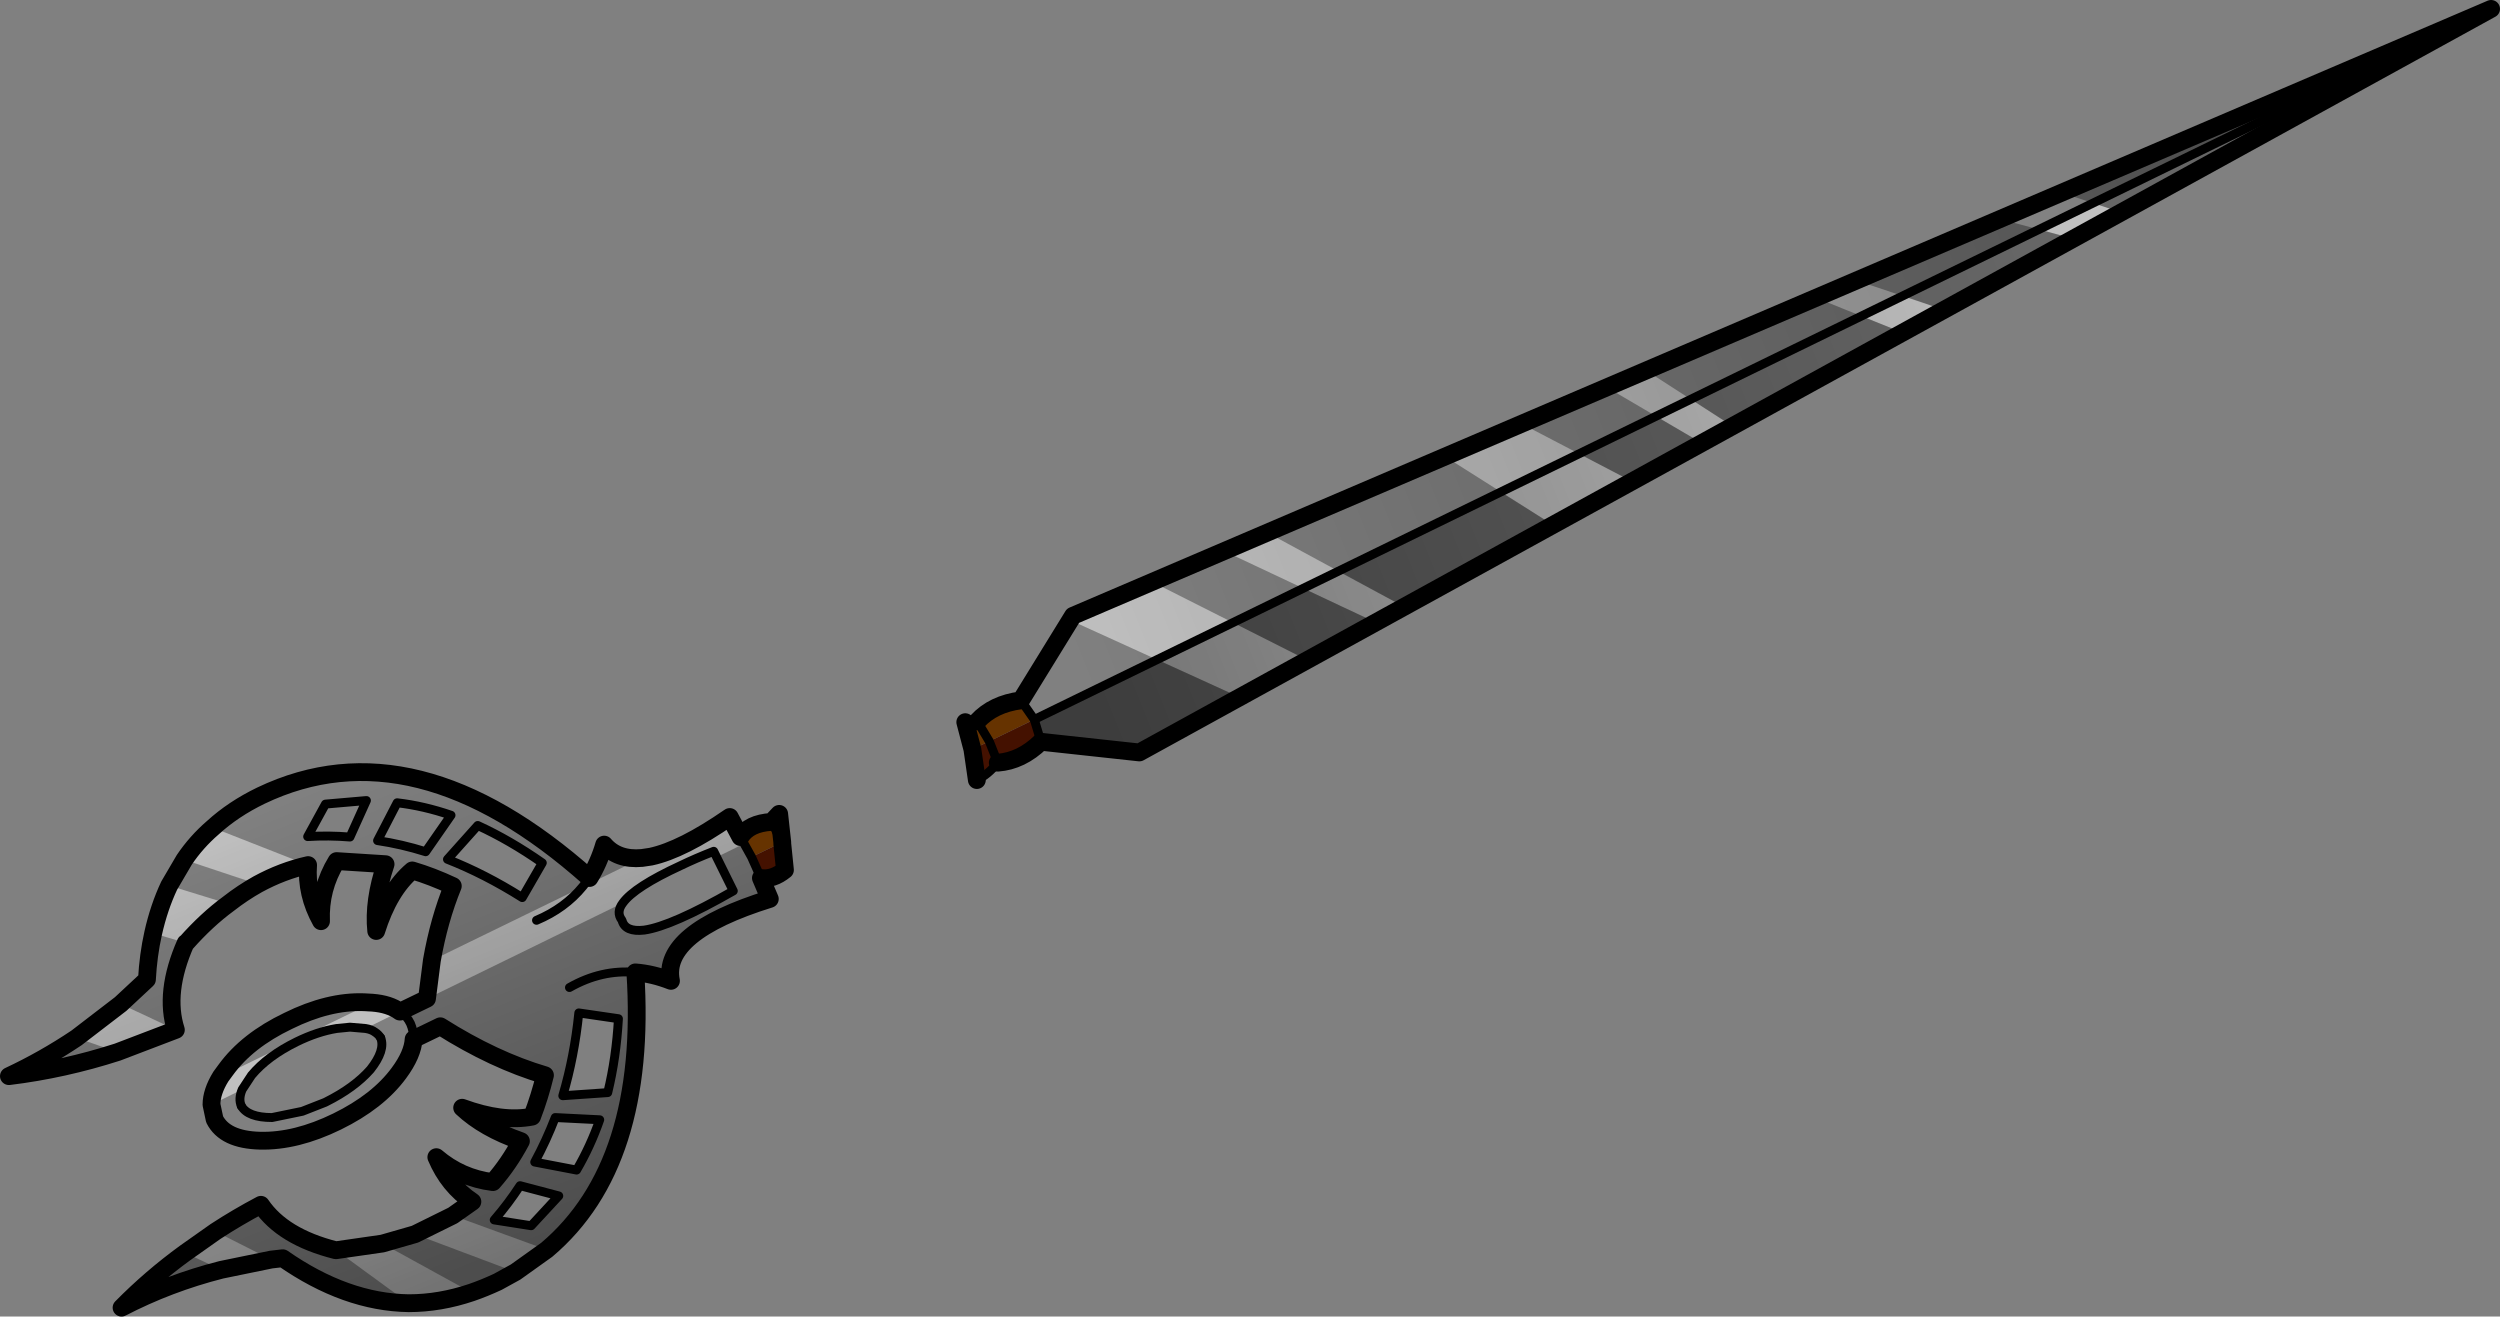 <?xml version="1.0" encoding="UTF-8" standalone="no"?>
<svg xmlns:xlink="http://www.w3.org/1999/xlink" height="147.85px" width="280.75px" xmlns="http://www.w3.org/2000/svg">
  <rect width="100%" height="100%" fill="#808080" stroke="none"/>
  <g transform="matrix(1.0, 0.0, 0.0, 1.0, 64.35, 90.5)">
    <path d="M153.95 -55.7 L149.3 -53.15 139.6 -57.05 144.15 -59.0 153.95 -55.7 M73.15 -28.6 L77.95 -30.7 93.35 -22.35 90.15 -20.6 73.15 -28.6 M56.15 -21.35 L65.05 -25.15 82.5 -16.35 74.85 -12.2 55.85 -20.85 56.15 -21.35 M106.55 -42.9 L118.9 -36.45 110.05 -31.55 97.9 -39.25 106.55 -42.9 M173.85 -66.65 L168.45 -63.7 160.25 -65.9 167.2 -68.85 173.85 -66.65 M116.1 -47.0 L120.5 -48.9 130.2 -42.65 126.75 -40.75 116.1 -47.0 M19.2 4.25 L16.15 5.75 15.8 5.1 Q13.75 5.9 12.1 6.7 6.9 9.1 5.6 10.9 L-16.4 21.65 -15.85 17.35 7.75 5.85 8.75 5.7 Q12.25 4.95 17.6 1.25 L19.2 4.25 M-40.45 2.45 L-29.75 6.65 Q-32.65 7.3 -35.4 8.8 L-43.65 6.05 Q-42.3 4.05 -40.45 2.45 M-25.05 24.85 L-26.55 25.0 Q-28.7 25.35 -31.05 26.5 -34.3 28.1 -36.1 30.25 L-37.15 31.85 -40.6 33.55 Q-40.6 32.1 -39.55 30.4 L-22.55 22.1 Q-20.6 22.25 -19.45 23.1 L-23.3 25.0 -25.05 24.85 M-13.5 46.0 L-2.95 49.85 -6.45 52.35 -17.75 48.1 -13.5 46.0 M-55.75 26.05 L-50.8 22.25 -44.6 25.15 -51.15 27.65 -55.75 26.05 M-47.15 14.3 Q-46.5 11.4 -45.35 8.95 L-38.7 11.0 Q-41.15 12.8 -43.45 15.4 L-47.15 14.3 M-11.4 54.65 Q-14.95 55.85 -18.45 55.85 L-26.6 49.9 -21.4 49.15 -11.4 54.65 M-39.5 52.1 L-43.55 50.2 -40.15 47.8 -33.9 50.95 -39.5 52.1" fill="#ffffff" fill-opacity="0.502" fill-rule="evenodd" stroke="none"/>
    <path d="M52.55 -7.2 L51.8 -9.7 65.55 -16.45 74.85 -12.2 63.6 -6.0 52.55 -7.2 M149.3 -57.3 L164.6 -64.75 168.45 -63.7 153.95 -55.7 149.3 -57.3 M149.3 -53.15 L130.2 -42.65 125.5 -45.7 144.65 -55.0 149.3 -53.15 M81.95 -24.45 Q86.05 -22.5 90.15 -20.6 L82.5 -16.35 74.1 -20.6 81.95 -24.45 M104.15 -35.25 L110.05 -31.55 93.35 -22.35 85.9 -26.35 104.15 -35.25 M112.95 -39.55 L121.6 -43.75 126.75 -40.75 118.9 -36.45 112.95 -39.55 M170.7 -67.7 L215.4 -89.5 173.85 -66.65 170.7 -67.7" fill="#000000" fill-opacity="0.2" fill-rule="evenodd" stroke="none"/>
    <path d="M46.75 -7.25 L44.85 -6.35 44.05 -9.4 45.4 -9.5 Q47.2 -11.45 50.3 -11.85 L51.8 -9.7 46.75 -7.25 45.4 -9.5 46.75 -7.25 M23.45 4.1 L22.3 1.8 23.45 4.1 20.05 5.75 18.8 3.5 Q19.75 1.95 22.3 1.8 L23.15 0.9 23.5 4.1 23.45 4.1" fill="#663300" fill-rule="evenodd" stroke="none"/>
    <path d="M46.75 -7.25 L47.7 -4.85 46.75 -7.25 51.8 -9.7 52.55 -7.2 Q50.35 -5.05 47.7 -4.85 46.6 -3.5 45.35 -2.9 L44.85 -6.35 46.75 -7.25 M23.45 4.1 L23.5 4.1 23.5 4.25 23.8 7.2 Q22.45 8.3 21.1 8.1 L20.05 5.75 23.45 4.1 23.5 4.25 23.45 4.1" fill="#441100" fill-rule="evenodd" stroke="none"/>
    <path d="M18.8 3.5 L20.05 5.75 21.1 8.1 22.1 10.45 Q9.9 14.25 11.0 19.65 8.95 18.85 7.0 18.7 8.4 40.25 -2.95 49.85 L-6.45 52.35 -8.45 53.45 Q-9.95 54.15 -11.4 54.65 -14.95 55.85 -18.45 55.85 -25.5 55.75 -32.6 50.8 L-33.9 50.95 -39.5 52.1 Q-45.4 53.6 -50.7 56.35 -47.4 53.0 -43.55 50.2 L-40.15 47.8 Q-37.7 46.2 -35.05 44.8 -32.6 48.4 -26.65 49.9 L-26.6 49.9 -21.4 49.15 -17.75 48.1 -13.5 46.0 -11.3 44.45 Q-14.0 42.65 -15.35 39.45 -12.6 41.8 -9.0 42.25 -7.2 40.2 -5.85 37.65 -10.0 36.2 -12.45 33.9 -7.95 35.55 -4.6 34.9 -3.75 32.7 -3.15 30.25 -8.9 28.55 -14.9 24.75 L-17.9 26.2 Q-17.9 25.25 -18.25 24.45 -18.65 23.6 -19.4 23.1 L-16.4 21.65 -15.85 17.35 Q-15.05 12.8 -13.5 9.0 -15.85 7.9 -18.05 7.25 -20.65 9.45 -22.1 14.05 -22.45 10.7 -21.05 6.55 L-26.55 6.2 Q-28.45 9.3 -28.3 12.95 -30.0 9.9 -29.75 6.65 -32.65 7.3 -35.4 8.8 -37.1 9.75 -38.7 11.0 -41.15 12.8 -43.45 15.4 L-43.5 15.4 Q-45.95 20.95 -44.6 25.15 L-51.15 27.65 Q-57.2 29.6 -63.35 30.35 -59.4 28.5 -55.75 26.05 L-50.8 22.25 -47.85 19.5 Q-47.7 16.75 -47.15 14.3 -46.5 11.4 -45.35 8.95 L-43.65 6.05 Q-42.3 4.05 -40.45 2.45 -38.15 0.35 -35.05 -1.15 -17.8 -9.4 1.85 8.1 2.9 6.4 3.5 4.35 5.0 6.1 7.75 5.85 L8.75 5.7 Q12.25 4.95 17.6 1.25 L18.8 3.5 M15.8 5.1 Q13.75 5.9 12.1 6.7 6.9 9.1 5.6 10.9 4.8 11.95 5.5 12.85 5.85 14.2 8.0 13.95 11.1 13.5 18.0 9.55 L15.8 5.1 M-4.1 12.85 Q-0.9 11.5 1.1 9.05 L1.85 8.1 1.1 9.05 Q-0.9 11.5 -4.1 12.85 M-16.55 5.15 L-13.7 1.05 Q-16.75 0.0 -19.75 -0.35 L-21.95 3.9 Q-19.25 4.3 -16.55 5.15 M-5.7 10.3 L-3.45 6.4 Q-7.1 3.85 -10.7 2.2 L-14.1 6.0 Q-9.9 7.65 -5.7 10.3 M-23.2 -0.6 L-27.8 -0.2 -29.8 3.45 Q-27.45 3.3 -25.05 3.5 L-23.2 -0.6 M0.4 40.9 Q1.95 38.25 3.0 35.25 L-2.0 35.0 Q-3.0 37.6 -4.3 40.0 L0.4 40.9 M5.1 23.9 L0.65 23.25 Q0.15 28.15 -1.15 32.55 L3.9 32.2 Q4.85 28.3 5.1 23.9 M-4.7 47.15 L-1.6 43.8 -5.95 42.65 Q-7.25 44.65 -8.85 46.5 L-4.7 47.15 M-0.4 20.4 Q3.2 18.35 7.0 18.7 3.2 18.35 -0.4 20.4" fill="url(#gradient0)" fill-rule="evenodd" stroke="none"/>
    <path d="M50.3 -11.85 L56.15 -21.35 215.4 -89.5 51.8 -9.7 50.3 -11.85" fill="url(#gradient1)" fill-rule="evenodd" stroke="none"/>
    <path d="M52.55 -7.2 L51.8 -9.7 215.4 -89.5 63.6 -6.0 52.55 -7.2" fill="url(#gradient2)" fill-rule="evenodd" stroke="none"/>
    <path d="M47.7 -4.85 L46.75 -7.25 45.4 -9.5 44.05 -9.4 M45.35 -2.9 Q46.6 -3.5 47.7 -4.85 M52.55 -7.2 L51.8 -9.7 50.3 -11.85 M22.3 1.8 L23.45 4.1 23.5 4.25 23.5 4.1 M18.8 3.5 L20.05 5.75 21.1 8.1 M15.8 5.1 Q13.75 5.9 12.1 6.7 6.9 9.1 5.6 10.9 4.8 11.95 5.5 12.85 5.85 14.2 8.0 13.95 11.1 13.5 18.0 9.55 L15.8 5.1 M1.85 8.1 L1.1 9.05 Q-0.9 11.5 -4.1 12.85 M5.1 23.9 Q4.85 28.3 3.9 32.2 L-1.15 32.55 Q0.15 28.15 0.65 23.25 L5.1 23.9 M0.4 40.9 L-4.3 40.0 Q-3.0 37.6 -2.0 35.0 L3.0 35.25 Q1.95 38.25 0.4 40.9 M-23.2 -0.6 L-25.05 3.5 Q-27.45 3.3 -29.8 3.45 L-27.8 -0.2 -23.2 -0.6 M-5.7 10.3 Q-9.9 7.65 -14.1 6.0 L-10.7 2.2 Q-7.1 3.85 -3.45 6.4 L-5.7 10.3 M-16.55 5.15 Q-19.25 4.3 -21.95 3.9 L-19.75 -0.35 Q-16.75 0.0 -13.7 1.05 L-16.55 5.15 M-19.4 23.1 Q-18.65 23.6 -18.25 24.45 -17.9 25.25 -17.9 26.2 M-37.25 33.7 Q-36.5 35.0 -33.8 35.0 L-30.4 34.3 -27.85 33.3 -27.75 33.25 Q-24.55 31.65 -22.75 29.6 -21.05 27.45 -21.6 26.05 M-4.7 47.15 L-8.85 46.5 Q-7.25 44.65 -5.95 42.65 L-1.6 43.8 -4.7 47.15 M7.0 18.7 Q3.2 18.35 -0.4 20.4" fill="none" stroke="#000000" stroke-linecap="round" stroke-linejoin="round" stroke-width="1.0"/>
    <path d="M44.85 -6.35 L45.35 -2.9 M47.7 -4.85 Q50.35 -5.05 52.55 -7.2 L63.6 -6.0 215.4 -89.5 56.15 -21.35 50.3 -11.85 Q47.2 -11.45 45.4 -9.5 M44.05 -9.4 L44.85 -6.35 M23.5 4.1 L23.15 0.9 22.3 1.8 Q19.75 1.95 18.8 3.5 L17.6 1.25 Q12.25 4.95 8.75 5.7 L7.75 5.85 Q5.0 6.1 3.5 4.35 2.9 6.4 1.85 8.1 -17.8 -9.4 -35.05 -1.15 -38.15 0.35 -40.45 2.45 -42.3 4.05 -43.65 6.05 L-45.35 8.95 Q-46.5 11.4 -47.15 14.3 -47.7 16.75 -47.85 19.5 L-50.8 22.25 -55.75 26.05 Q-59.4 28.5 -63.35 30.35 -57.2 29.6 -51.15 27.65 L-44.6 25.15 Q-45.95 20.95 -43.5 15.4 L-43.45 15.4 Q-41.15 12.8 -38.7 11.0 -37.1 9.75 -35.4 8.8 -32.65 7.3 -29.75 6.65 -30.0 9.9 -28.3 12.95 -28.45 9.3 -26.55 6.2 L-21.05 6.55 Q-22.45 10.7 -22.1 14.05 -20.65 9.45 -18.05 7.25 -15.85 7.9 -13.5 9.0 -15.05 12.8 -15.85 17.35 L-16.4 21.65 -19.4 23.1 -19.45 23.1 Q-20.6 22.25 -22.55 22.1 L-23.45 22.05 Q-27.45 21.9 -32.0 24.15 -36.6 26.35 -39.0 29.65 L-39.55 30.4 Q-40.6 32.1 -40.6 33.55 L-40.25 35.2 Q-39.1 37.5 -35.15 37.6 -31.1 37.7 -26.5 35.45 -21.9 33.2 -19.55 30.0 -18.0 27.9 -17.9 26.2 L-14.9 24.75 Q-8.9 28.55 -3.15 30.25 -3.75 32.7 -4.6 34.9 -7.95 35.55 -12.45 33.9 -10.0 36.2 -5.85 37.65 -7.2 40.2 -9.0 42.25 -12.6 41.8 -15.35 39.45 -14.0 42.65 -11.3 44.45 L-13.5 46.0 -17.75 48.1 -21.4 49.15 -26.6 49.9 -26.65 49.9 Q-32.6 48.4 -35.05 44.8 -37.7 46.2 -40.15 47.8 L-43.55 50.2 Q-47.4 53.0 -50.7 56.35 -45.4 53.6 -39.5 52.1 L-33.9 50.95 -32.6 50.8 Q-25.5 55.75 -18.45 55.85 -14.95 55.85 -11.4 54.65 -9.95 54.15 -8.45 53.45 L-6.45 52.35 -2.95 49.85 Q8.4 40.25 7.0 18.7 8.95 18.85 11.0 19.65 9.9 14.25 22.1 10.45 L21.1 8.1 Q22.45 8.3 23.8 7.2 L23.5 4.25" fill="none" stroke="#000000" stroke-linecap="round" stroke-linejoin="round" stroke-width="2.0"/>
    <path d="M215.4 -89.5 L51.8 -9.7 M-21.6 26.05 Q-21.85 25.65 -22.25 25.4 -22.65 25.1 -23.3 25.0 L-25.05 24.85 -26.55 25.0 Q-28.7 25.35 -31.05 26.5 -34.3 28.1 -36.1 30.25 L-37.15 31.85 Q-37.6 32.9 -37.25 33.7" fill="none" stroke="#000000" stroke-linecap="round" stroke-linejoin="round" stroke-width="1.0"/>
  </g>
  <defs>
    <linearGradient gradientTransform="matrix(0.013, 0.032, -0.049, 0.02, -18.85, 24.65)" gradientUnits="userSpaceOnUse" id="gradient0" spreadMethod="pad" x1="-819.2" x2="819.2">
      <stop offset="0.0" stop-color="#000000" stop-opacity="0.0"/>
      <stop offset="1.0" stop-color="#000000" stop-opacity="0.4"/>
    </linearGradient>
    <linearGradient gradientTransform="matrix(0.082, -0.038, 0.002, 0.005, 123.4, -48.35)" gradientUnits="userSpaceOnUse" id="gradient1" spreadMethod="pad" x1="-819.2" x2="819.2">
      <stop offset="0.0" stop-color="#000000" stop-opacity="0.0"/>
      <stop offset="1.0" stop-color="#000000" stop-opacity="0.4"/>
    </linearGradient>
    <linearGradient gradientTransform="matrix(-0.063, 0.032, -0.002, -0.005, 112.1, -35.3)" gradientUnits="userSpaceOnUse" id="gradient2" spreadMethod="pad" x1="-819.2" x2="819.2">
      <stop offset="0.0" stop-color="#000000" stop-opacity="0.0"/>
      <stop offset="1.0" stop-color="#000000" stop-opacity="0.4"/>
    </linearGradient>
  </defs>
</svg>
